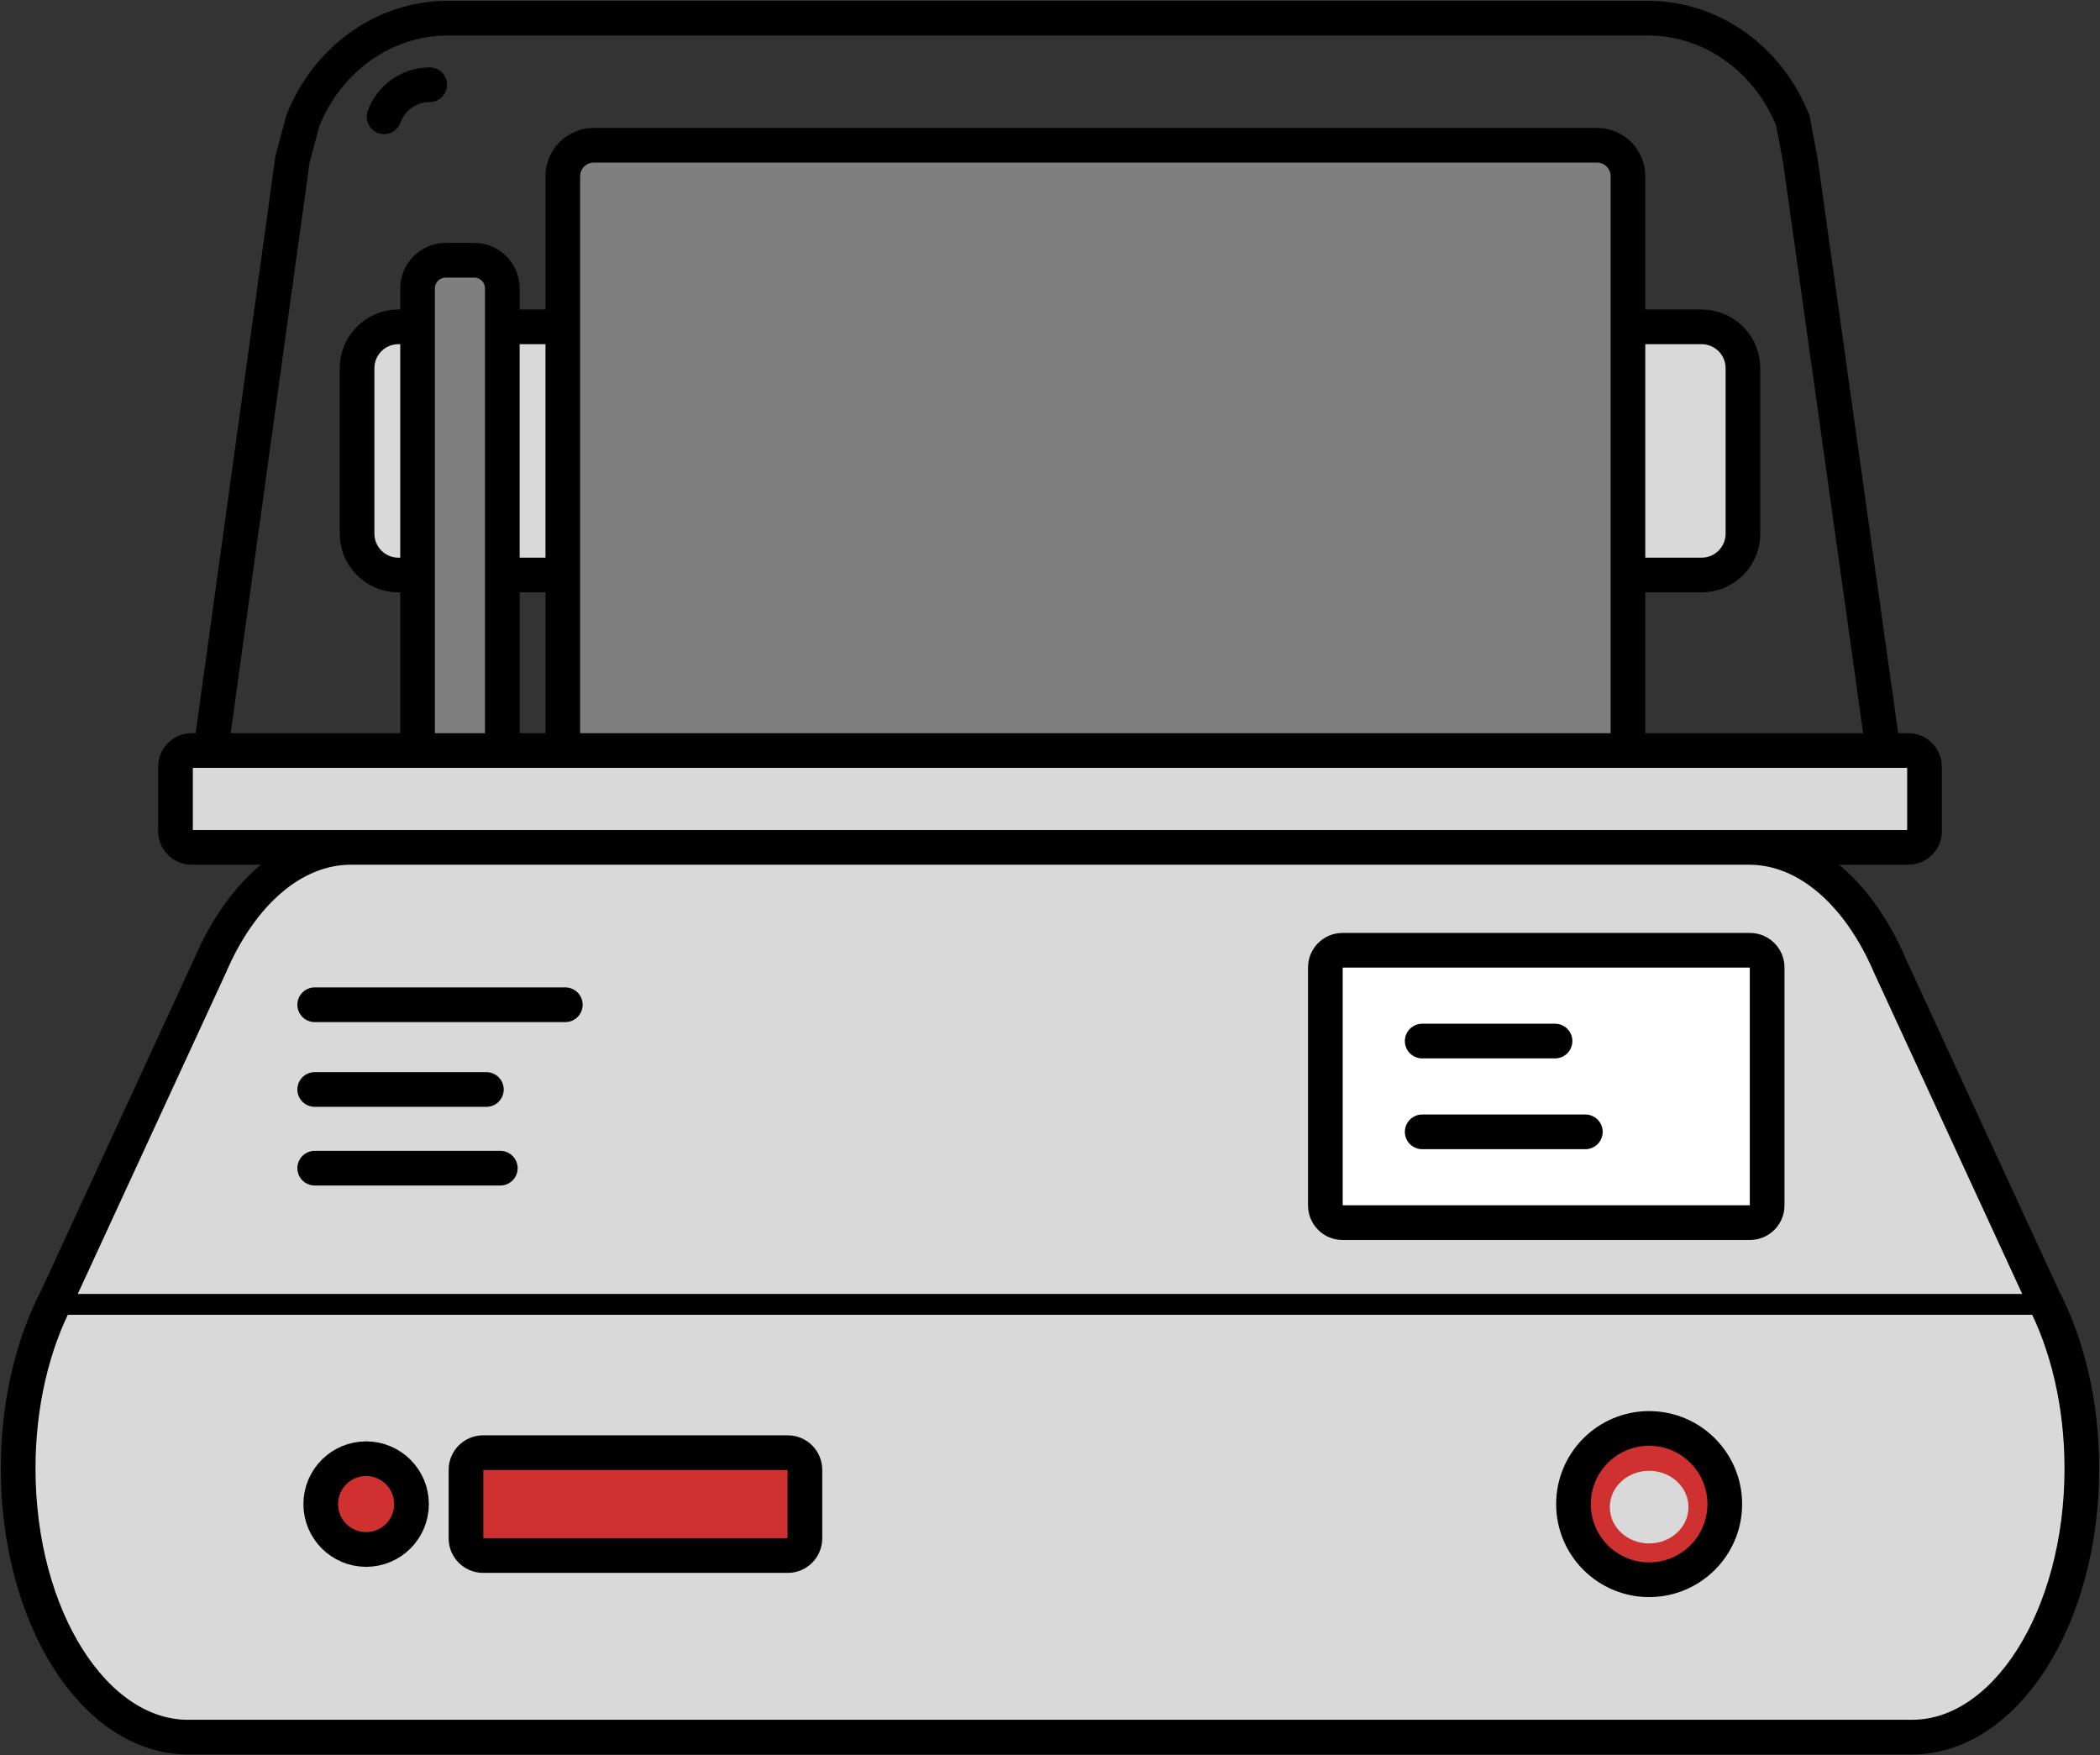<svg width="347" height="290" xmlns="http://www.w3.org/2000/svg" xmlns:xlink="http://www.w3.org/1999/xlink" xml:space="preserve" overflow="hidden"><rect width="100%" height="100%" fill="#333333" stroke="none"/><g transform="translate(-1664 -268)"><path d="M1945.17 322C1948.94 322 1952 325.06 1952 328.834L1952 356.167C1952 359.941 1948.94 363 1945.17 363L1729.83 363C1726.06 363 1723 359.941 1723 356.167L1723 328.834C1723 325.06 1726.06 322 1729.83 322Z" stroke="#000000" stroke-width="5.729" stroke-miterlimit="8" fill="#D9D9D9" fill-rule="evenodd"/><path d="M1757 297.108C1757 294.287 1759.29 292 1762.11 292L1927.89 292C1930.71 292 1933 294.287 1933 297.108L1933 398.892C1933 401.713 1930.71 404 1927.89 404L1762.11 404C1759.29 404 1757 401.713 1757 398.892Z" stroke="#000000" stroke-width="5.729" stroke-miterlimit="8" fill="#7F7F7F" fill-rule="evenodd"/><path d="M1733 315.64C1733 313.077 1735.08 311 1737.64 311L1742.36 311C1744.92 311 1747 313.077 1747 315.64L1747 400.36C1747 402.923 1744.92 405 1742.36 405L1737.64 405C1735.08 405 1733 402.923 1733 400.36Z" stroke="#000000" stroke-width="5.729" stroke-miterlimit="8" fill="#7F7F7F" fill-rule="evenodd"/><path d="M1738.02 271 1936.27 271C1947.05 271 1956.3 277.984 1960.25 287.939L1961.46 294.339 1976 398 1698 398 1712.33 294.339 1714.04 287.939C1717.99 277.984 1727.24 271 1738.02 271Z" stroke="#000000" stroke-width="5.729" stroke-miterlimit="8" fill="none" fill-rule="evenodd"/><path d="M1727.47 287.29C1728.62 284.116 1731.63 282 1735 282" stroke="#000000" stroke-width="5.729" stroke-linecap="round" stroke-linejoin="round" stroke-miterlimit="10" fill="none" fill-rule="evenodd"/><path d="M1693 394.667C1693 393.194 1694.19 392 1695.67 392L1979.33 392C1980.81 392 1982 393.194 1982 394.667L1982 405.333C1982 406.806 1980.81 408 1979.33 408L1695.67 408C1694.19 408 1693 406.806 1693 405.333Z" stroke="#000000" stroke-width="5.729" stroke-miterlimit="8" fill="#D9D9D9" fill-rule="evenodd"/><path d="M286.015 0 284.213 0 197.805 0 131.542 0 129.74 0 56.787 0 54.985 0C45.295 0 36.752 7.761 31.707 19.565L6.41 74.398C2.406 82.068 0 91.902 0 102.625 0 127.132 12.569 147 28.073 147L56.787 147 102.828 147 131.542 147 197.805 147 284.213 147 312.927 147C328.431 147 341 127.132 341 102.625 341 91.902 338.594 82.068 334.59 74.398L309.293 19.565C304.248 7.761 295.705 0 286.015 0Z" stroke="#000000" stroke-width="5.729" stroke-miterlimit="8" fill="#D9D9D9" fill-rule="evenodd" transform="matrix(-1 0 0 1 2008 408)"/><path d="M1674.5 483.5 2002.78 483.501" stroke="#000000" stroke-width="3.438" stroke-linecap="round" stroke-miterlimit="8" fill="none" fill-rule="evenodd"/><path d="M1883 427.843C1883 426.273 1884.27 425 1885.84 425L1953.16 425C1954.73 425 1956 426.273 1956 427.843L1956 467.156C1956 468.727 1954.73 470 1953.16 470L1885.84 470C1884.27 470 1883 468.727 1883 467.156Z" stroke="#000000" stroke-width="5.729" stroke-miterlimit="8" fill="#FFFFFF" fill-rule="evenodd"/><path d="M1899 440 1920.95 440" stroke="#000000" stroke-width="5.729" stroke-linecap="round" stroke-linejoin="round" stroke-miterlimit="10" fill="none" fill-rule="evenodd"/><path d="M1899 455 1925.96 455" stroke="#000000" stroke-width="5.729" stroke-linecap="round" stroke-linejoin="round" stroke-miterlimit="10" fill="none" fill-rule="evenodd"/><path d="M1716 434 1757.41 434.001" stroke="#000000" stroke-width="5.729" stroke-linecap="round" stroke-linejoin="round" stroke-miterlimit="10" fill="none" fill-rule="evenodd"/><path d="M1716 448 1744.37 448" stroke="#000000" stroke-width="5.729" stroke-linecap="round" stroke-linejoin="round" stroke-miterlimit="10" fill="none" fill-rule="evenodd"/><path d="M1716 461 1746.67 461" stroke="#000000" stroke-width="5.729" stroke-linecap="round" stroke-linejoin="round" stroke-miterlimit="10" fill="none" fill-rule="evenodd"/><path d="M1741 510.833C1741 509.269 1742.27 508 1743.83 508L1794.17 508C1795.73 508 1797 509.269 1797 510.833L1797 522.167C1797 523.731 1795.73 525 1794.17 525L1743.83 525C1742.27 525 1741 523.731 1741 522.167Z" stroke="#000000" stroke-width="5.729" stroke-miterlimit="8" fill="#CF3131" fill-rule="evenodd"/><path d="M1717 516.5C1717 512.358 1720.36 509 1724.5 509 1728.64 509 1732 512.358 1732 516.5 1732 520.642 1728.64 524 1724.5 524 1720.36 524 1717 520.642 1717 516.5Z" stroke="#000000" stroke-width="5.729" stroke-miterlimit="8" fill="#CF3131" fill-rule="evenodd"/><path d="M1924 516.5C1924 509.596 1929.6 504 1936.5 504 1943.4 504 1949 509.596 1949 516.5 1949 523.404 1943.4 529 1936.5 529 1929.6 529 1924 523.404 1924 516.5Z" stroke="#000000" stroke-width="5.729" stroke-miterlimit="8" fill="#CF3131" fill-rule="evenodd"/><path d="M1930 517C1930 513.686 1932.91 511 1936.5 511 1940.09 511 1943 513.686 1943 517 1943 520.314 1940.09 523 1936.5 523 1932.91 523 1930 520.314 1930 517Z" fill="#D9D9D9" fill-rule="evenodd"/></g></svg>